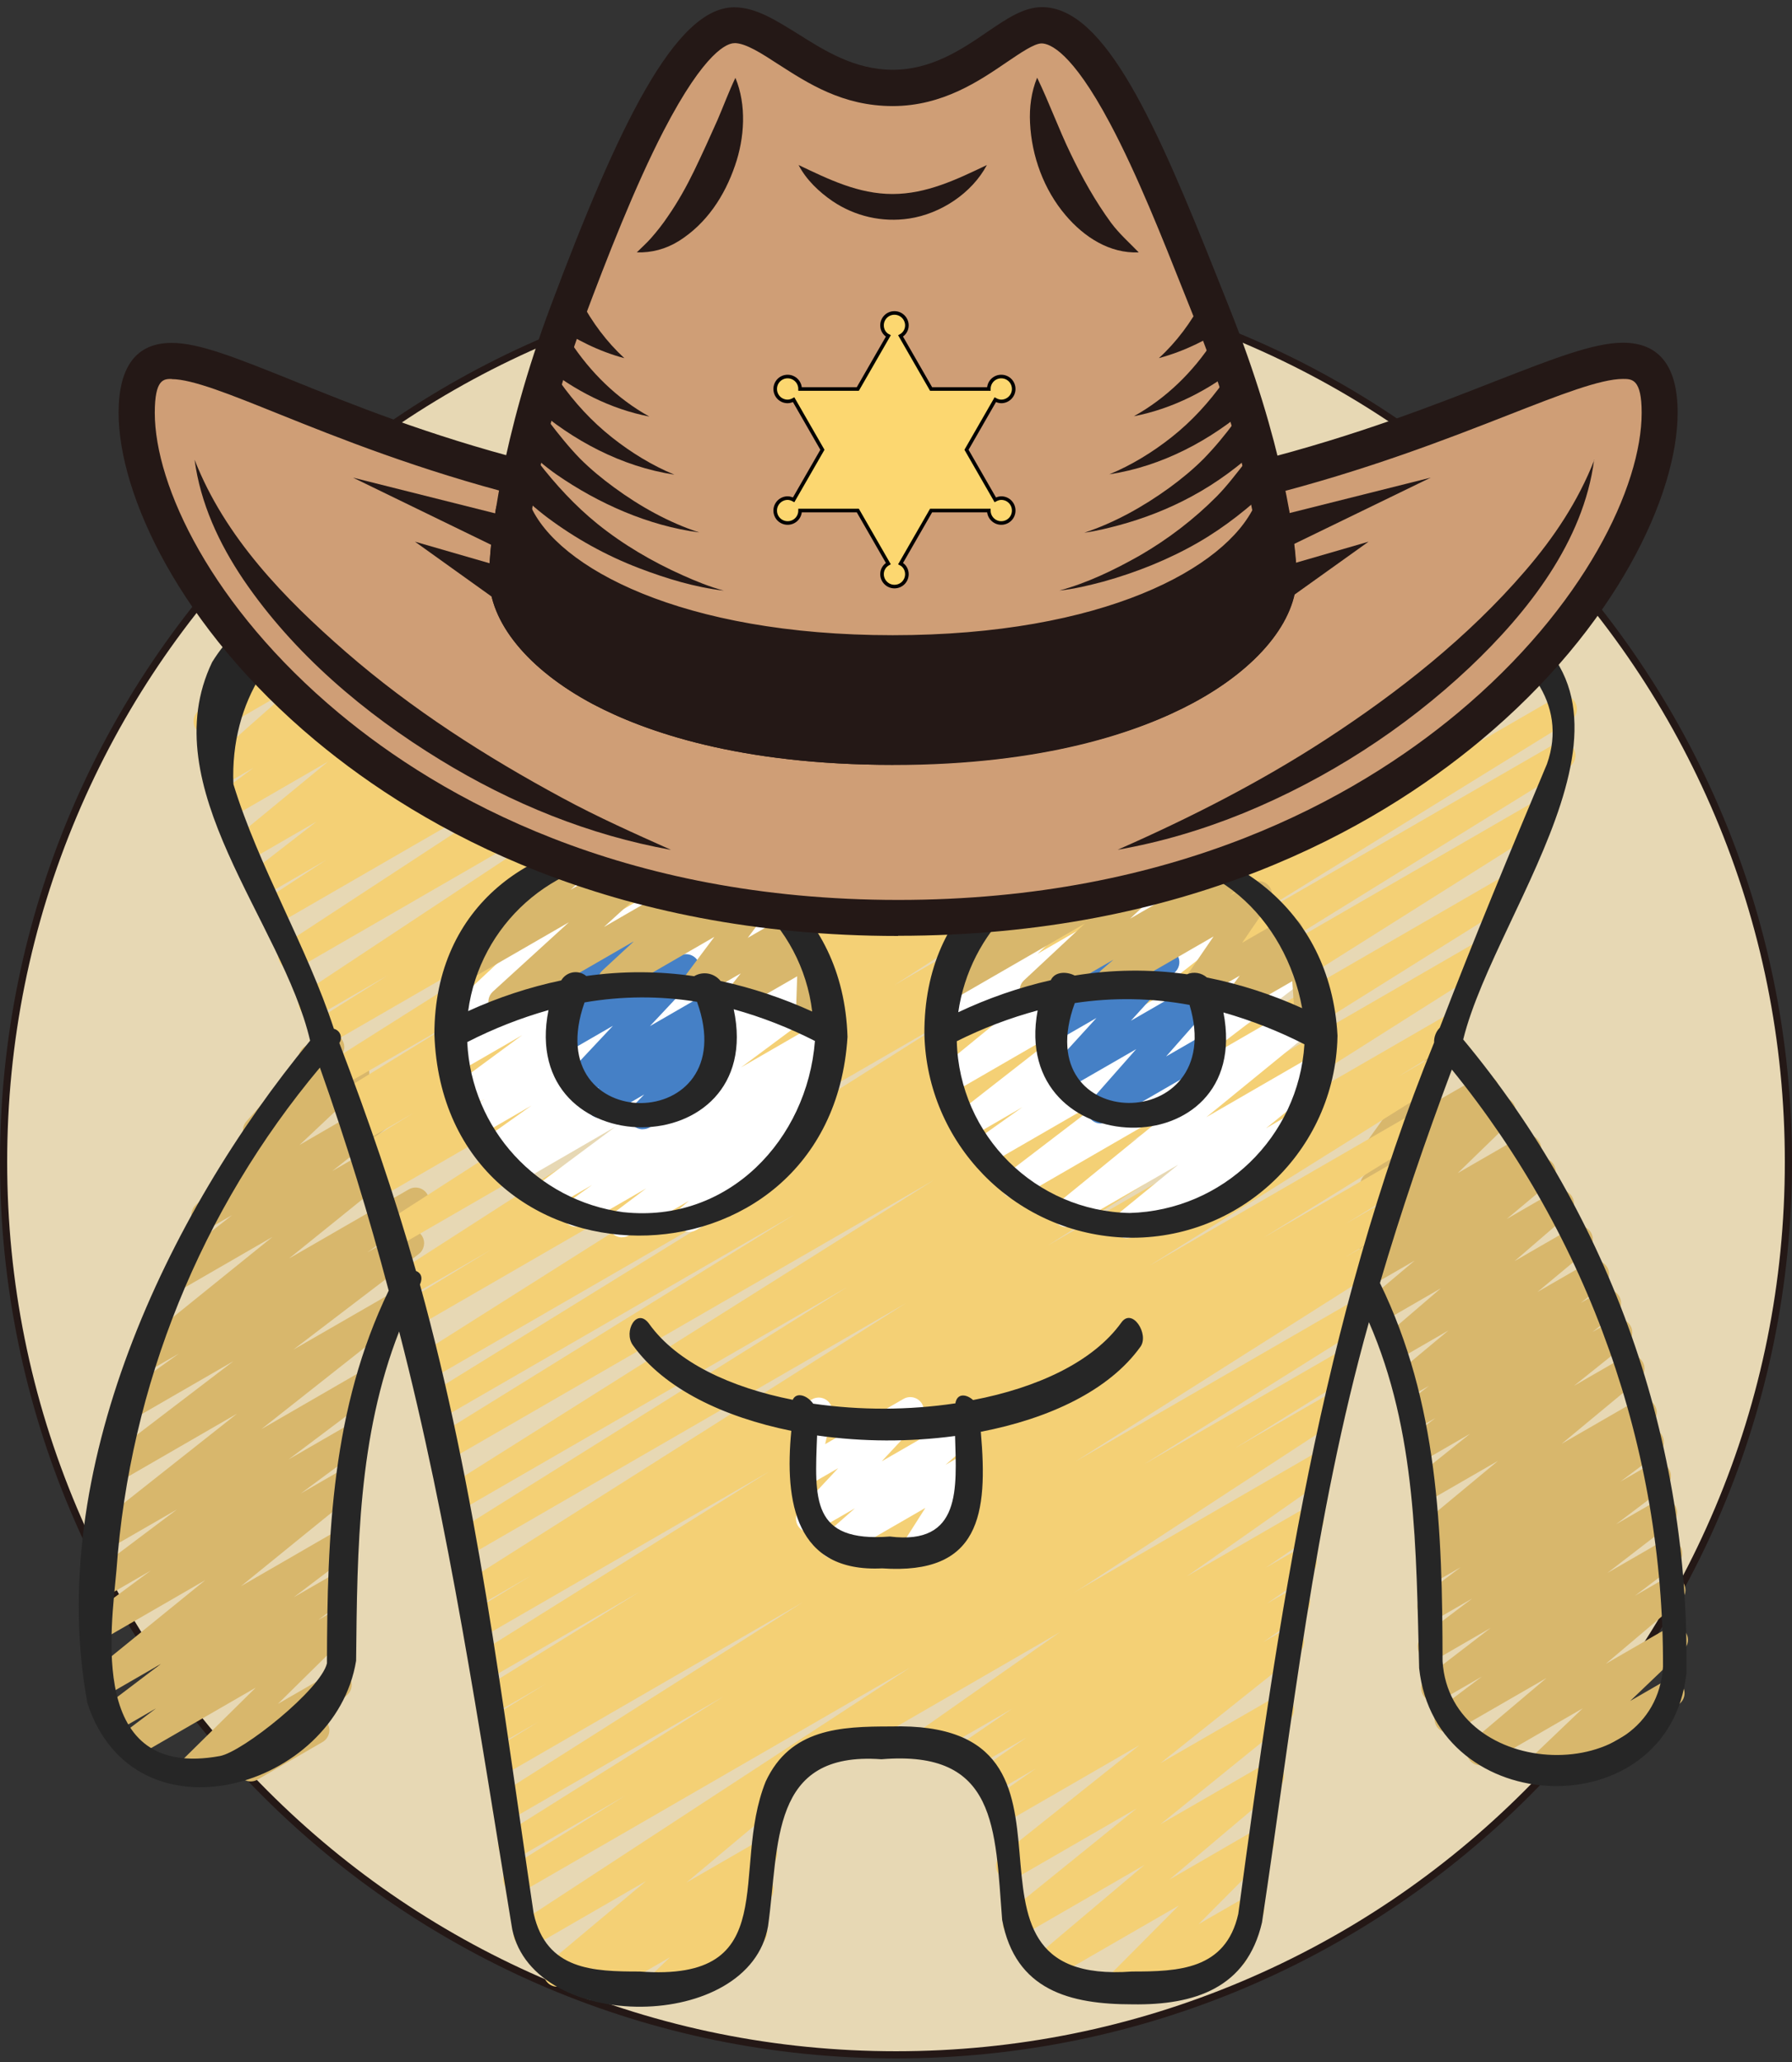 <?xml version="1.0" encoding="UTF-8"?>
<svg xmlns="http://www.w3.org/2000/svg" viewBox="0 0 500 575">
  <rect x="0" y="0" width="500" height="575" fill="#333333" stroke="none"/>
  <defs>
    <style>
      .cls-1 {
        fill: #262626;
      }

      .cls-1, .cls-2, .cls-3, .cls-4, .cls-5, .cls-6, .cls-7, .cls-8 {
        stroke-width: 0px;
      }

      .cls-2 {
        fill: #241816;
      }

      .cls-3 {
        fill: #fff;
      }

      .cls-4 {
        fill: #f4d075;
      }

      .cls-5 {
        fill: #d8b76c;
      }

      .cls-6 {
        fill: #4580c6;
      }

      .cls-7 {
        fill: #e7d8b4;
      }

      .cls-8 {
        fill: #cf9e76;
      }

      .cls-9 {
        fill: #fcd770;
        stroke: #000;
        stroke-miterlimit: 10;
      }
    </style>
  </defs>
  <g id="Capa_1" data-name="Capa 1">
    <g>
      <path class="cls-7" d="m250,573c-66.51,0-129.04-25.9-176.07-72.93C26.9,453.04,1,390.51,1,324s25.9-129.04,72.93-176.07c47.03-47.03,109.56-72.93,176.07-72.93s129.04,25.9,176.07,72.93c47.03,47.03,72.93,109.56,72.93,176.07s-25.9,129.04-72.93,176.07c-47.03,47.03-109.56,72.93-176.07,72.93Z"/>
      <path class="cls-2" d="m250,76c33.48,0,65.96,6.56,96.53,19.49,29.53,12.49,56.05,30.37,78.83,53.15,22.78,22.78,40.66,49.3,53.15,78.83,12.93,30.57,19.49,63.05,19.49,96.53s-6.56,65.96-19.49,96.53c-12.49,29.53-30.37,56.05-53.15,78.83-22.78,22.78-49.3,40.66-78.83,53.15-30.57,12.93-63.05,19.49-96.53,19.49s-65.96-6.56-96.53-19.49c-29.53-12.49-56.05-30.37-78.83-53.15-22.78-22.78-40.66-49.3-53.15-78.83-12.93-30.57-19.49-63.05-19.49-96.53s6.56-65.96,19.49-96.53c12.49-29.53,30.37-56.05,53.15-78.83s49.3-40.66,78.83-53.15c30.57-12.93,63.05-19.49,96.53-19.49m0-2C111.93,74,0,185.93,0,324s111.93,250,250,250,250-111.93,250-250-111.93-250-250-250h0Z"/>
    </g>
  </g>
  <g id="Capa_2" data-name="Capa 2">
    <g>
      <path class="cls-5" d="m429.3,497.18c-2.1,0-3.8-1.7-3.8-3.8,0-1.04.43-2.03,1.18-2.75l14.93-14.25-26.68,15.4c-1.82,1.04-4.14.41-5.18-1.41-.91-1.59-.55-3.59.84-4.78l20.89-17.65-25.56,14.73c-1.83,1.03-4.14.38-5.17-1.45-.92-1.64-.5-3.71.99-4.87l11.77-8.85-11.33,6.54c-1.83,1.03-4.14.38-5.17-1.45-.92-1.63-.51-3.69.96-4.85l17.97-13.8-14.74,8.52c-1.83,1.03-4.14.38-5.17-1.45-.92-1.64-.5-3.71.99-4.87l13.75-10.39-9.64,5.57c-1.83,1.03-4.14.39-5.17-1.44-.93-1.65-.5-3.74,1-4.89l10.59-7.95-6.61,3.8c-1.82,1.04-4.14.41-5.18-1.41-.96-1.67-.51-3.79,1.03-4.93l4.56-3.36-.76.44c-1.83,1.03-4.14.39-5.17-1.44-.9-1.59-.54-3.59.85-4.77l21.73-18.02-18.44,10.63c-1.82,1.04-4.14.4-5.18-1.43-.92-1.61-.53-3.65.91-4.82l14.88-11.91-12.04,6.95c-1.82,1.04-4.14.42-5.18-1.4-.94-1.64-.53-3.73.97-4.89l6.56-5.03-3.99,2.28c-1.82,1.04-4.14.41-5.18-1.42-.93-1.64-.53-3.71.96-4.87l6.45-5-4.34,2.51c-1.82,1.05-4.14.42-5.18-1.4-.92-1.6-.56-3.62.86-4.81l14.09-11.74-13.07,7.55c-1.82,1.05-4.14.42-5.19-1.39-.91-1.58-.57-3.58.81-4.77l15.32-13.14-15.26,8.81c-1.82,1.04-4.14.41-5.18-1.41-.91-1.59-.56-3.61.85-4.79l12.29-10.33-11.34,6.54c-1.82,1.04-4.14.41-5.18-1.42-.93-1.64-.53-3.71.96-4.87l3.04-2.35c-1.23.1-2.41-.49-3.08-1.52-1.16-1.53-.99-3.68.38-5.01l15.05-14.56-9.36,5.4c-1.83,1.03-4.14.39-5.17-1.43-.89-1.57-.55-3.54.8-4.72l2.98-2.57c-2.09-.09-3.72-1.87-3.62-3.96.03-.74.28-1.45.71-2.04l16.71-23.31c-.72-1.76-.03-3.78,1.62-4.73l3.74-2.16c1.82-1.04,4.14-.42,5.18,1.4.74,1.29.66,2.89-.2,4.1l-10.63,14.85,15.23-8.79c1.83-1.03,4.14-.39,5.17,1.43.89,1.57.55,3.54-.8,4.72l-.58.51.87-.5c1.81-1.06,4.14-.45,5.19,1.36.88,1.51.62,3.43-.64,4.64l-15.03,14.6,17.62-10.17c1.82-1.04,4.14-.41,5.18,1.42.93,1.64.53,3.71-.96,4.87l-.2.16h.05c1.83-1.03,4.14-.38,5.17,1.45.89,1.58.54,3.56-.83,4.74l-12.36,10.32,13.12-7.59c1.83-1.03,4.14-.39,5.17,1.43.89,1.57.55,3.54-.8,4.72l-15.29,13.18,16.16-9.33c1.82-1.05,4.14-.42,5.18,1.4.92,1.6.56,3.62-.86,4.81l-14.08,11.72,14.27-8.23c1.81-1.06,4.14-.44,5.19,1.37.96,1.65.55,3.75-.96,4.92l-6.45,5,5.61-3.23c1.83-1.03,4.14-.38,5.17,1.45.92,1.63.51,3.69-.96,4.85l-6.58,5.06,5.48-3.16c1.82-1.04,4.14-.4,5.18,1.43.92,1.61.53,3.65-.91,4.82l-14.88,11.91,13.97-8.06c1.81-1.06,4.13-.46,5.2,1.35.95,1.61.58,3.68-.87,4.86l-21.73,18.01,20.86-12.04c1.82-1.04,4.14-.41,5.18,1.41.96,1.67.51,3.79-1.03,4.93l-4.56,3.34,2.38-1.37c1.74-1,3.96-.48,5.07,1.19,1.11,1.68.72,3.93-.89,5.13l-10.61,7.94,8.41-4.84c1.82-1.04,4.14-.41,5.18,1.41.95,1.66.52,3.76-1,4.91l-13.78,10.4,11.3-6.52c1.82-1.05,4.14-.43,5.19,1.39.95,1.65.53,3.76-.98,4.91l-17.96,13.82,15.19-8.77c1.74-1,3.96-.48,5.07,1.19,1.11,1.67.72,3.92-.88,5.13l-11.7,8.81,8.43-4.87c1.82-1.04,4.14-.41,5.18,1.41.91,1.59.55,3.59-.84,4.78l-20.91,17.67,17.18-9.93c1.79-1.09,4.13-.53,5.22,1.26.95,1.55.67,3.54-.66,4.77l-14.91,14.24,9.45-5.45c1.81-1.06,4.14-.45,5.2,1.36,1.06,1.81.45,4.14-1.36,5.2-.01,0-.03.02-.04.02l-36.84,21.26c-.58.34-1.23.52-1.9.52Z"/>
      <path class="cls-5" d="m53.78,497.06c-2.1,0-3.79-1.71-3.79-3.81,0-1.01.41-1.98,1.13-2.7l20.23-19.94-32.39,18.7c-1.82,1.04-4.14.41-5.18-1.41-.95-1.66-.52-3.76,1-4.91l8.74-6.59-10.36,5.98c-1.81,1.06-4.14.45-5.2-1.35-.98-1.67-.55-3.81,1-4.96l15.95-12.09-15.32,8.85c-1.8,1.08-4.13.49-5.21-1.3-.98-1.64-.59-3.76.91-4.94l31.99-25.96-27.95,16.14c-1.83,1.02-4.14.36-5.16-1.47-.92-1.65-.49-3.72,1.01-4.86l16.87-12.46-12.02,6.94c-1.83,1.03-4.14.38-5.17-1.45-.92-1.64-.5-3.71.99-4.87l23.54-17.69-18.02,10.39c-1.83,1.03-4.14.38-5.17-1.45-.91-1.62-.52-3.65.93-4.82l39.03-30.83-31.81,18.37c-1.82,1.05-4.14.43-5.19-1.39-.95-1.65-.53-3.76.98-4.91l34.99-26.69-26.71,15.42c-1.81,1.06-4.14.46-5.2-1.35-1-1.7-.53-3.89,1.09-5.03l15.64-11.19-7.68,4.43c-1.82,1.04-4.14.41-5.18-1.41-.92-1.61-.55-3.65.89-4.83l38.05-30.7-25.23,14.56c-1.82,1.04-4.14.41-5.18-1.41-.93-1.63-.54-3.69.93-4.86l18.22-14.37-5.6,3.23c-1.79,1.09-4.13.52-5.22-1.27-.95-1.56-.65-3.58.71-4.8l18.34-17.26c-1.55.62-3.33.16-4.4-1.12-1.15-1.45-1.09-3.52.14-4.9l14.75-16.55c-.55-1.7.16-3.56,1.72-4.46l5.16-2.97c1.82-1.05,4.14-.43,5.19,1.39.82,1.42.64,3.2-.46,4.43l-5.03,5.65,7.24-4.17c1.8-1.08,4.13-.49,5.21,1.31.93,1.56.63,3.55-.71,4.77l-18.22,17.16,23.13-13.4c1.82-1.04,4.14-.41,5.18,1.41.93,1.63.54,3.69-.93,4.86l-18.26,14.4,21.7-12.52c1.83-1.03,4.14-.38,5.17,1.44.9,1.6.53,3.62-.89,4.79l-38.04,30.68,33.41-19.27c1.75-1.01,3.99-.47,5.09,1.23,1.1,1.7.67,3.97-.98,5.15l-15.68,11.19,10.15-5.85c1.82-1.05,4.14-.43,5.19,1.39.95,1.65.53,3.76-.98,4.91l-35.01,26.68,25.86-14.89c1.83-1.03,4.14-.38,5.17,1.45.91,1.62.52,3.65-.93,4.82l-39.02,30.79,26.95-15.57c1.83-1.03,4.14-.38,5.17,1.45.92,1.64.5,3.71-.99,4.87l-23.54,17.69,16.11-9.3c1.82-1.04,4.14-.41,5.18,1.41.96,1.67.51,3.79-1.03,4.93l-16.84,12.45,11.05-6.38c1.81-1.06,4.14-.45,5.19,1.36.95,1.62.57,3.69-.9,4.87l-32.02,25.99,26.46-15.28c1.81-1.06,4.14-.45,5.2,1.35.98,1.67.55,3.81-1,4.96l-15.95,12.07,11.39-6.56c1.82-1.04,4.14-.41,5.18,1.41.95,1.66.52,3.76-1,4.91l-8.74,6.59,4.43-2.56c1.82-1.04,4.14-.4,5.18,1.42.85,1.49.59,3.36-.62,4.57l-20.24,19.95,14.91-8.6c1.82-1.04,4.14-.4,5.18,1.42.86,1.51.59,3.41-.66,4.61l-6.98,6.61c.58.34,1.06.82,1.4,1.4,1.05,1.81.43,4.14-1.38,5.19l-18.03,10.41c-1.77,1.12-4.12.59-5.24-1.19-1-1.58-.69-3.66.72-4.89l1.11-1.06-12.91,7.46c-.57.35-1.23.54-1.91.55Z"/>
      <path class="cls-4" d="m311.62,557.94c-2.1,0-3.8-1.7-3.8-3.8,0-1,.4-1.97,1.11-2.68l19.99-20.1-35.94,20.73c-1.83,1.03-4.14.38-5.17-1.45-.88-1.57-.54-3.55.83-4.73l30.72-25.89-33.89,19.57c-1.82,1.05-4.14.42-5.18-1.4-.93-1.62-.55-3.67.9-4.85l35.95-29.05-33.6,19.39c-1.83,1.02-4.14.37-5.17-1.47-.9-1.6-.51-3.62.91-4.78l38.65-30.79-36.31,20.96c-1.82,1.03-4.14.39-5.18-1.43-.96-1.69-.49-3.84,1.1-4.96l11.49-8.06-10.79,6.23c-1.81,1.05-4.14.44-5.19-1.37-1-1.72-.51-3.91,1.13-5.04l12.25-8.47-14.63,8.44c-1.85.99-4.15.3-5.14-1.54-.9-1.67-.43-3.75,1.1-4.87l14.65-10.05-22.02,12.73c-1.82,1.03-4.14.4-5.18-1.43-.96-1.69-.49-3.84,1.1-4.97l39.49-27.71-59.23,34.21c-1.81,1.06-4.14.45-5.2-1.36-1.06-1.81-.45-4.14,1.36-5.2.01,0,.03-.02.04-.02l133.8-77.29c1.84-1.01,4.15-.34,5.16,1.5.92,1.67.46,3.76-1.08,4.89l-39.49,27.72,32.49-18.76c1.83-1.02,4.14-.36,5.16,1.47.94,1.69.46,3.82-1.12,4.94l-14.63,10.04,8.64-4.99c1.81-1.05,4.14-.44,5.19,1.37,1,1.72.51,3.91-1.13,5.04l-12.26,8.5,6.37-3.68c1.82-1.03,4.14-.39,5.18,1.43.96,1.69.49,3.84-1.1,4.96l-11.47,8.03,5.71-3.3c1.82-1.04,4.14-.4,5.18,1.43.92,1.61.53,3.65-.91,4.82l-38.68,30.82,31.61-18.22c1.82-1.04,4.14-.41,5.18,1.41.92,1.61.55,3.65-.89,4.83l-35.91,29.02,28.86-16.65c1.83-1.03,4.14-.38,5.17,1.45.88,1.57.54,3.55-.83,4.73l-30.71,25.92,23.61-13.67c1.84-1,4.15-.32,5.15,1.52.79,1.45.55,3.24-.59,4.44l-20,20.11,12.61-7.27c1.82-1.04,4.14-.41,5.18,1.41.83,1.45.61,3.27-.53,4.48l-5.88,6.23c1.94.8,2.86,3.02,2.06,4.96-.32.77-.88,1.42-1.61,1.84l-15.58,9c-1.83,1.03-4.14.39-5.17-1.43-.81-1.44-.6-3.24.52-4.45l2.35-2.5-14.83,8.57c-.57.34-1.23.53-1.9.53Z"/>
      <path class="cls-4" d="m361.05,198.71c-2.1,0-3.8-1.7-3.8-3.8,0-.99.39-1.95,1.09-2.66l10.18-10.38c-2.02-.57-3.2-2.66-2.63-4.68.27-.95.9-1.76,1.75-2.26l18.13-10.46c1.81-1.06,4.14-.45,5.19,1.36.87,1.48.63,3.36-.58,4.58l-7.19,7.33,19.49-11.25c1.86-.97,4.15-.25,5.12,1.6.91,1.75.34,3.91-1.33,4.96l-43.53,25.16c-.58.33-1.23.5-1.9.49Z"/>
      <path class="cls-4" d="m287.76,168.3c-2.1,0-3.79-1.7-3.79-3.8,0-1.15.53-2.24,1.43-2.96l4.69-3.72c-2.1-.04-3.77-1.77-3.73-3.86.02-1,.43-1.95,1.14-2.64l7.65-7.5c-.74-.33-1.36-.89-1.77-1.59-1.05-1.82-.43-4.14,1.39-5.19l18.22-10.52c1.82-1.05,4.14-.42,5.19,1.39.86,1.5.61,3.39-.63,4.61l-3.26,3.19,13.98-8.06c1.83-1.02,4.14-.37,5.17,1.46.9,1.61.52,3.64-.92,4.8l-1.78,1.41,8.83-5.09c1.77-1.12,4.12-.6,5.24,1.17,1.12,1.77.6,4.12-1.17,5.24-.09.06-.18.11-.28.16l-53.71,31c-.58.34-1.23.51-1.9.51Z"/>
      <path class="cls-4" d="m209.47,176.44c-2.1,0-3.79-1.71-3.79-3.8,0-1.22.59-2.36,1.58-3.08l5.11-3.67-1,.58c-1.84,1-4.15.32-5.15-1.52-.82-1.5-.53-3.37.71-4.55l26.45-23.85-22.02,12.7c-1.82,1.05-4.14.43-5.19-1.39-.78-1.36-.65-3.06.33-4.28l12.42-15.54-.56.32c-1.86.97-4.15.25-5.12-1.6-.91-1.75-.34-3.91,1.33-4.96l18.02-10.43c1.81-1.05,4.14-.43,5.19,1.38.78,1.35.66,3.05-.32,4.27l-12.43,15.54,35.69-20.62c1.84-1,4.15-.32,5.15,1.52.82,1.5.53,3.37-.71,4.55l-26.41,23.88,36.45-21.07c1.83-1.03,4.14-.39,5.17,1.44.95,1.68.49,3.8-1.07,4.93l-5.12,3.68,5.69-3.28c1.86-.97,4.15-.25,5.12,1.6.91,1.75.34,3.91-1.33,4.96l-72.29,41.76c-.58.34-1.23.51-1.9.51Z"/>
      <path class="cls-4" d="m137.15,202.97c-2.1,0-3.8-1.7-3.8-3.8,0-1.2.56-2.32,1.52-3.04l18.6-14.19-16.84,9.72c-1.82,1.04-4.14.42-5.18-1.4-.94-1.64-.53-3.73.97-4.89l17.22-13.24-15.45,8.92c-1.85.99-4.15.3-5.14-1.55-.8-1.5-.51-3.34.71-4.52l24.95-22.37-23.14,13.32c-1.82,1.04-4.14.41-5.18-1.41-.79-1.39-.63-3.13.4-4.34l11.06-12.91c-1.98.7-4.15-.33-4.85-2.31-.61-1.73.1-3.66,1.7-4.57l18.42-10.63c1.82-1.05,4.14-.43,5.19,1.39.8,1.39.64,3.14-.4,4.37l-10.93,12.76,35.52-20.5c1.85-.99,4.15-.3,5.14,1.55.8,1.5.51,3.34-.71,4.52l-24.94,22.4,33.7-19.45c1.82-1.04,4.14-.42,5.18,1.4.94,1.64.53,3.73-.97,4.89l-17.24,13.24,18.29-10.56c1.82-1.05,4.14-.43,5.19,1.39.95,1.65.53,3.75-.98,4.91l-18.6,14.2,17.11-9.87c1.86-.97,4.15-.25,5.12,1.6.91,1.75.34,3.91-1.33,4.96l-68.41,39.49c-.57.34-1.23.52-1.89.52Z"/>
      <path class="cls-4" d="m183.72,557.94c-2.1,0-3.8-1.69-3.8-3.79,0-1.04.42-2.03,1.17-2.75l5.84-5.61-19.8,11.43c-1.82,1.04-4.14.41-5.18-1.42-.93-1.64-.53-3.71.96-4.87l3.16-2.44-8.67,5c-1.81,1.06-4.14.45-5.19-1.36-.94-1.61-.58-3.66.86-4.84l27.16-22.72-31.29,18.07c-1.82,1.04-4.14.4-5.18-1.42-.99-1.73-.46-3.93,1.2-5.04l108.99-71.17-107.83,62.27c-1.8,1.08-4.13.49-5.21-1.31s-.49-4.13,1.31-5.21l32.22-20.02-29.74,17.18c-1.83,1.02-4.14.37-5.17-1.46-.98-1.75-.43-3.96,1.25-5.04l61.13-38.36-58.84,33.97c-1.79,1.08-4.13.51-5.21-1.29s-.51-4.13,1.29-5.21l84.86-53.74-82.77,47.8c-1.84,1-4.15.32-5.15-1.53-.94-1.74-.39-3.91,1.26-4.99l12.78-7.87-10.17,5.82c-1.84,1-4.15.32-5.15-1.53-.94-1.74-.39-3.91,1.26-4.99l16.22-9.94-13.59,7.84c-1.85.99-4.15.29-5.14-1.56-.92-1.72-.38-3.86,1.24-4.95l43.75-27.06-41.3,23.85c-1.8,1.09-4.14.51-5.22-1.28-1.09-1.8-.51-4.14,1.28-5.22l81.47-50.94-79.31,45.79c-1.8,1.07-4.13.48-5.21-1.33-1.07-1.8-.48-4.13,1.33-5.21l16.71-10.2-14.13,8.15c-1.79,1.08-4.13.51-5.21-1.29s-.51-4.13,1.29-5.21l122.52-77.54-120.92,69.82c-1.8,1.08-4.13.5-5.21-1.29-1.08-1.8-.5-4.13,1.29-5.21l108.48-67.84-106.89,61.71c-1.79,1.08-4.13.51-5.21-1.29s-.51-4.13,1.29-5.21l135.03-85.05-133.95,77.33c-1.83,1.03-4.14.38-5.17-1.44-.99-1.76-.43-3.99,1.28-5.07l98.98-61.24-97.6,56.35c-1.8,1.08-4.13.49-5.21-1.31-1.08-1.8-.49-4.13,1.31-5.21h0l96.51-59.61-95.27,55.01c-1.79,1.03-4.07.44-5.14-1.32-1.07-1.77-.53-4.07,1.21-5.18l149.94-94.75-149.76,86.49c-1.82,1.04-4.14.4-5.18-1.42-1.01-1.78-.44-4.04,1.31-5.11l23.12-14.06-21.52,12.39c-1.84,1.01-4.15.34-5.16-1.5-.95-1.72-.42-3.88,1.21-4.98l109.24-70.21-109.23,63.07c-1.79,1.09-4.13.53-5.22-1.26s-.53-4.13,1.26-5.22h0l117.7-75.66-118.07,68.17c-1.8,1.07-4.13.48-5.21-1.33-1.07-1.8-.48-4.13,1.33-5.21l5.27-3.22-3.92,2.28c-1.8,1.07-4.13.48-5.21-1.32-1.07-1.8-.48-4.13,1.32-5.21l14.6-8.94-13.34,7.7c-1.84,1.01-4.15.35-5.16-1.49-.97-1.75-.41-3.96,1.28-5.04l2.7-1.66-1.41.81c-1.84,1-4.15.32-5.15-1.53-.94-1.74-.39-3.91,1.26-4.99l33.76-20.78-32.94,18.98c-1.84,1.01-4.15.34-5.16-1.5-.95-1.73-.42-3.9,1.23-5l93.4-58.97-93.79,54.16c-1.84,1-4.15.31-5.15-1.53-.94-1.73-.4-3.88,1.24-4.97l19.92-12.5-19.19,11.07c-1.85.99-4.15.3-5.14-1.54-.91-1.69-.41-3.8,1.16-4.9l93.15-61.57-94.65,54.67c-1.79,1.11-4.14.55-5.25-1.24-1.11-1.79-.55-4.14,1.24-5.25l87.78-57.42-89.01,51.39c-1.81,1.05-4.14.44-5.19-1.37-1.02-1.75-.48-4,1.22-5.1l16.79-10.97-16.21,9.36c-1.8,1.08-4.13.5-5.21-1.3-1-1.67-.58-3.83.98-5l17.76-13.77-17.66,10.2c-1.81,1.05-4.14.44-5.19-1.37-.94-1.62-.56-3.67.89-4.85l25.2-20.72-25.91,14.97c-1.81,1.05-4.14.44-5.19-1.37-.97-1.67-.53-3.81,1.02-4.96l9.26-6.9-8.57,4.94c-1.81,1.05-4.14.43-5.19-1.38-.91-1.57-.58-3.56.78-4.76l24.06-21.26-22.2,12.85c-1.84,1-4.15.32-5.15-1.52-.79-1.45-.55-3.24.59-4.44l10.68-10.78c-2.01.61-4.13-.51-4.74-2.52-.51-1.68.19-3.49,1.7-4.38l23.77-13.72c1.82-1.05,4.14-.42,5.19,1.39.85,1.48.61,3.35-.59,4.57l-10.54,10.56,30.37-17.53c1.81-1.05,4.14-.43,5.19,1.38.91,1.57.58,3.56-.78,4.76l-24.07,21.26,31.89-18.41c1.81-1.05,4.14-.44,5.19,1.37.97,1.67.53,3.81-1.02,4.96l-9.27,6.9,9.7-5.59c1.82-1.04,4.14-.4,5.18,1.42.91,1.6.54,3.62-.87,4.8l-25.23,20.7,25.99-15c1.82-1.04,4.14-.41,5.18,1.42.93,1.64.53,3.71-.96,4.87l-17.77,13.77,86.38-49.85c1.78-1.02,4.05-.45,5.13,1.3,1.08,1.75.57,4.05-1.15,5.17l-16.73,10.91,88.5-51.08c1.82-1.04,4.14-.4,5.18,1.42.99,1.73.46,3.93-1.2,5.04l-87.8,57.44,85.53-49.36c1.85-.99,4.15-.3,5.14,1.54.91,1.69.41,3.8-1.16,4.9l-93.14,61.55,89.15-51.47c1.82-1.05,4.14-.42,5.19,1.39,1.02,1.77.46,4.03-1.28,5.12l-19.92,12.49,81.7-47.16c1.79-1.08,4.13-.51,5.21,1.29,1.08,1.79.51,4.13-1.29,5.21l-93.31,58.91,98.31-56.73c1.84-1,4.15-.32,5.15,1.53.94,1.74.39,3.91-1.26,4.99l-33.85,20.82,33.78-19.52c1.84-1.01,4.15-.35,5.16,1.49.97,1.75.41,3.96-1.28,5.04l-2.67,1.63.12-.06c1.84-1.01,4.15-.35,5.16,1.49.97,1.75.41,3.96-1.28,5.04l-14.74,9.03,9.58-5.53c1.85-.99,4.15-.29,5.14,1.56.93,1.73.38,3.89-1.27,4.96l-5.87,3.59c1.9-.89,4.16-.07,5.05,1.83.81,1.74.2,3.82-1.44,4.83l-117.7,75.65,109.43-63.18c1.81-1.06,4.14-.45,5.2,1.36,1.04,1.77.48,4.04-1.25,5.13l-109.24,70.23,172.2-99.42c1.82-1.04,4.14-.4,5.18,1.42,1.01,1.78.44,4.04-1.31,5.11l-22.98,13.97,25.45-14.69c1.82-1.04,4.14-.41,5.18,1.41,1,1.76.45,3.99-1.25,5.08l-149.97,94.78,152.28-87.94c1.84-1,4.15-.32,5.15,1.53.94,1.74.39,3.91-1.26,4.99l-96.51,59.61,92.27-53.22c1.86-.97,4.15-.25,5.12,1.61.89,1.71.36,3.81-1.23,4.89l-99.08,61.27,88.64-51.17c1.79-1.08,4.13-.51,5.21,1.29s.51,4.13-1.29,5.21h0l-134.98,85.03,122.26-70.62c1.8-1.08,4.13-.5,5.21,1.29,1.08,1.8.5,4.13-1.29,5.21l-108.51,67.9,96.89-55.94c1.82-1.04,4.14-.41,5.18,1.41,1,1.76.45,3.99-1.25,5.08l-122.51,77.52,110.31-63.67c1.85-.99,4.15-.29,5.14,1.56.93,1.73.38,3.89-1.27,4.96l-16.56,10.13,8.1-4.67c1.84-1,4.15-.31,5.15,1.53.94,1.73.4,3.88-1.24,4.97l-81.47,50.94,71.78-41.44c1.83-1.03,4.14-.38,5.17,1.44.99,1.76.43,3.99-1.28,5.07l-43.72,27.04,35.37-20.42c1.84-1,4.15-.32,5.15,1.53.94,1.74.39,3.91-1.26,4.99l-16.31,10.03,8.85-5.11c1.84-1.01,4.15-.35,5.16,1.49.97,1.75.41,3.96-1.28,5.04l-12.83,7.89,5.54-3.2c1.79-1.08,4.13-.51,5.21,1.29s.51,4.13-1.29,5.21l-84.8,53.7,76.38-44.1c1.82-1.05,4.14-.42,5.19,1.39,1.02,1.77.46,4.03-1.27,5.11l-61.19,38.4,53.79-31.05c1.83-1.03,4.14-.38,5.17,1.44.99,1.76.43,3.99-1.28,5.07l-32.17,19.99,25.47-14.7c1.81-1.05,4.14-.44,5.19,1.37,1.02,1.75.48,4-1.22,5.1l-155.01,101.2c.11.11.2.24.29.36,1.13,1.61.84,3.82-.68,5.09l-27.17,22.73,19.74-11.39c1.83-1.02,4.14-.37,5.17,1.46.91,1.63.51,3.67-.95,4.83l-4.21,3.27c2.05-.44,4.07.86,4.51,2.91.28,1.28-.13,2.61-1.07,3.53l-5.97,5.73c1.91-.86,4.16,0,5.02,1.91.83,1.84.07,4-1.72,4.93l-26.4,15.2c-.57.34-1.23.53-1.9.53Z"/>
      <path class="cls-3" d="m254.98,436.42c-2.1,0-3.8-1.69-3.81-3.78,0-.73.2-1.44.59-2.05l6.43-10.1-23.7,13.67c-1.82,1.04-4.14.41-5.18-1.41-.89-1.56-.57-3.53.78-4.72l8.47-7.45-10.79,6.22c-1.82,1.03-4.14.39-5.18-1.43-.81-1.43-.61-3.23.51-4.44l10.77-11.53-7.34,4.23c-1.82,1.05-4.14.42-5.18-1.4-.48-.83-.62-1.8-.41-2.73l2.33-10.24c-.81-.31-1.49-.89-1.91-1.64-1.04-1.81-.43-4.13,1.38-5.18l3.8-2.21c1.82-1.05,4.14-.42,5.18,1.4.48.83.62,1.8.41,2.73l-1.9,8.35,21.85-12.61c1.81-1.05,4.14-.43,5.19,1.38.84,1.45.63,3.27-.51,4.5l-10.75,11.52,21.86-12.6c1.82-1.04,4.14-.41,5.18,1.41.89,1.56.57,3.53-.78,4.72l-8.45,7.44,4.05-2.34c1.82-1.04,4.14-.42,5.18,1.4.7,1.22.67,2.72-.08,3.91l-6.55,10.26c2.01-.61,4.13.51,4.74,2.52.51,1.68-.19,3.49-1.7,4.38l-12.6,7.27c-.57.34-1.21.53-1.88.54Z"/>
      <path class="cls-3" d="m173.55,345.04c-2.1,0-3.8-1.7-3.8-3.8,0-1.2.56-2.32,1.52-3.04l9.05-6.83-17.74,10.24c-1.84,1.01-4.15.35-5.16-1.49-.92-1.66-.47-3.75,1.06-4.88l6.74-4.81-11.77,6.79c-1.82,1.04-4.14.4-5.18-1.42-.94-1.66-.51-3.76,1.02-4.91l22.45-16.71-27.55,15.95c-1.8,1.07-4.13.47-5.2-1.33-1.03-1.73-.52-3.96,1.15-5.09l1.63-1.12-2.86,1.64c-1.83,1.02-4.14.36-5.16-1.47-.93-1.67-.47-3.78,1.07-4.91l13.47-9.55-14.34,8.28c-1.83,1.02-4.14.37-5.17-1.46-.94-1.69-.47-3.81,1.1-4.94l5.32-3.69-4.46,2.57c-1.83,1.03-4.14.37-5.17-1.46-.93-1.65-.49-3.74,1.02-4.88l19.11-14.06-17.37,10.02c-1.82,1.04-4.14.42-5.18-1.4-.96-1.68-.51-3.82,1.06-4.96l8.46-6.07-4.64,2.67c-1.81,1.06-4.13.46-5.2-1.34-.91-1.55-.62-3.52.71-4.73l25.54-23.87c-2.07-.34-3.47-2.3-3.13-4.37.19-1.12.86-2.1,1.84-2.67l23.63-13.67c1.81-1.05,4.14-.44,5.19,1.38.89,1.54.6,3.49-.71,4.7l-22.78,21.19,40.17-23.15c1.82-1.04,4.14-.42,5.18,1.4.96,1.68.51,3.82-1.06,4.96l-8.46,6.07,12.31-7.11c1.83-1.03,4.14-.37,5.17,1.46.93,1.65.49,3.74-1.02,4.88l-19.13,14.08,22.96-13.19c1.83-1.02,4.14-.37,5.17,1.46.94,1.69.47,3.81-1.1,4.94l-5.25,3.66,6.83-3.92c1.82-1.05,4.14-.42,5.19,1.39.98,1.7.51,3.86-1.09,4.99l-13.53,9.56,15.1-8.72c1.8-1.07,4.13-.47,5.2,1.33,1.03,1.73.52,3.96-1.15,5.09l-1.66,1.14,2.07-1.19c1.82-1.04,4.14-.4,5.18,1.42.94,1.66.51,3.76-1.02,4.91l-22.45,16.68,23.15-13.36c1.82-1.04,4.14-.4,5.18,1.42.96,1.69.5,3.83-1.08,4.96l-6.69,4.77,1.81-1.03c1.82-1.04,4.14-.4,5.18,1.42.94,1.65.52,3.73-.99,4.89l-9.07,6.87.99-.56c1.82-1.04,4.14-.4,5.18,1.42.9,1.58.55,3.58-.83,4.76l-11,9.3c.53.33.96.78,1.27,1.32,1.04,1.81.42,4.13-1.39,5.18l-24.18,13.96c-1.82,1.04-4.14.4-5.18-1.42-.9-1.58-.55-3.58.83-4.76l2.28-1.94-16.71,9.64c-.58.33-1.25.5-1.92.49Z"/>
      <path class="cls-6" d="m179.32,314.91c-2.1,0-3.8-1.69-3.8-3.79,0-.99.38-1.94,1.07-2.65l3.16-3.27-10.49,6.07c-1.83,1.03-4.14.39-5.17-1.44-.88-1.56-.55-3.52.79-4.71l2.28-2-4.31,2.48c-1.82,1.04-4.14.41-5.18-1.41-.83-1.44-.62-3.25.51-4.47l12.84-13.67-12.73,7.35c-1.82,1.05-4.14.42-5.19-1.39-.79-1.38-.65-3.1.37-4.32l7.22-8.67c-2.1-.02-3.78-1.74-3.75-3.84.02-1.34.73-2.57,1.89-3.24l15.57-8.99c1.82-1.05,4.14-.42,5.19,1.39.79,1.38.65,3.1-.37,4.32l-6.25,7.5,16.55-9.57c1.81-1.05,4.14-.43,5.19,1.38.84,1.45.63,3.28-.52,4.5l-12.85,13.67,16.48-9.51c1.83-1.03,4.14-.39,5.17,1.44.88,1.56.55,3.52-.79,4.71l-2.35,2.04c1.92-.85,4.16.02,5.01,1.94.62,1.39.34,3.02-.71,4.13l-5.35,5.52c2.07.34,3.47,2.3,3.13,4.37-.19,1.12-.86,2.1-1.84,2.67l-18.84,10.94c-.58.33-1.23.51-1.9.5Z"/>
      <path class="cls-3" d="m314.3,345.26c-2.1,0-3.8-1.7-3.8-3.79,0-1.14.51-2.23,1.4-2.95l16.86-13.75-29.27,16.89c-1.81,1.05-4.14.44-5.19-1.37-.94-1.62-.56-3.67.89-4.85l32.22-26.27-42.4,24.48c-1.82,1.05-4.14.43-5.19-1.39-.95-1.65-.53-3.75.98-4.91l29.52-22.55-34.39,19.85c-1.82,1.05-4.14.42-5.19-1.39-.98-1.7-.51-3.86,1.09-4.99l13.47-9.55-14.43,8.35c-1.82,1.04-4.14.4-5.18-1.43-.93-1.63-.52-3.69.95-4.85l32.31-25.21-32.86,18.98c-1.81,1.06-4.14.45-5.19-1.36-.95-1.62-.57-3.69.9-4.87l31.45-25.67-28.58,16.46c-1.8,1.08-4.13.49-5.21-1.31-.93-1.56-.63-3.55.71-4.77l25.68-24.04c-2.08-.29-3.52-2.21-3.23-4.29.16-1.15.84-2.16,1.85-2.75l23.63-13.67c1.81-1.06,4.13-.46,5.2,1.34.91,1.55.62,3.52-.71,4.73l-23.1,21.62,40.71-23.5c1.82-1.04,4.14-.41,5.18,1.41.92,1.61.54,3.64-.88,4.81l-31.45,25.67,39.49-22.78c1.82-1.04,4.14-.4,5.18,1.43.93,1.63.52,3.69-.95,4.85l-32.33,25.21,37.44-21.61c1.83-1.02,4.14-.36,5.16,1.47.93,1.67.47,3.78-1.07,4.91l-13.49,9.58,15.1-8.71c1.82-1.05,4.14-.43,5.19,1.39.95,1.65.53,3.75-.98,4.91l-29.52,22.6,32.23-18.61c1.8-1.07,4.13-.48,5.21,1.32.97,1.63.59,3.73-.9,4.92l-32.22,26.28,29.18-16.85c1.81-1.05,4.14-.44,5.19,1.37.94,1.62.56,3.67-.89,4.85l-16.84,13.74,6.83-3.96c1.82-1.04,4.14-.4,5.18,1.42,1.03,1.81.41,4.1-1.38,5.15l-47.66,27.54c-.58.32-1.23.49-1.9.48Z"/>
      <path class="cls-6" d="m307.14,313.3c-2.1,0-3.8-1.7-3.8-3.79,0-.93.34-1.82.95-2.52l12.73-14.43-18.94,10.91c-1.82,1.05-4.14.42-5.18-1.4-.82-1.43-.63-3.23.48-4.45l12.56-13.76-10.97,6.33c-1.82,1.04-4.14.41-5.18-1.42-.83-1.46-.61-3.29.55-4.5l5.42-5.66c-1.89-.9-2.69-3.17-1.79-5.06.33-.69.86-1.27,1.52-1.65l15.57-8.99c1.82-1.04,4.14-.41,5.18,1.42.83,1.46.61,3.29-.55,4.5l-1.33,1.4,9.02-5.22c1.82-1.05,4.14-.42,5.18,1.4.82,1.43.63,3.23-.48,4.45l-12.54,13.78,17.8-10.27c1.81-1.05,4.14-.43,5.19,1.38.82,1.41.64,3.19-.44,4.42l-12.73,14.43,10.63-6.13c1.82-1.04,4.14-.4,5.18,1.42,1.03,1.81.41,4.1-1.38,5.15l-30.74,17.75c-.58.33-1.24.5-1.91.49Z"/>
      <path class="cls-5" d="m225.88,286.38c-2.1,0-3.8-1.7-3.8-3.79,0-.04,0-.09,0-.13l.35-10.21-13.01,7.5c-1.82,1.04-4.14.42-5.18-1.4-.77-1.35-.65-3.03.32-4.25l2.13-2.67-10.37,5.98c-1.82,1.05-4.14.43-5.19-1.39-.76-1.32-.66-2.96.25-4.18l7.94-10.59-26.76,15.45c-1.81,1.05-4.14.44-5.19-1.38-.89-1.54-.6-3.49.71-4.7l8.84-8.17-35,20.2c-1.83,1.02-4.14.36-5.17-1.47-.85-1.52-.55-3.41.71-4.61l21.26-19.38-27.34,15.77c-1.85.99-4.15.3-5.14-1.55-.8-1.5-.51-3.34.71-4.52l13.19-11.85c-2-.62-3.12-2.75-2.49-4.76.28-.91.9-1.69,1.73-2.16l24.23-14c1.85-.99,4.15-.3,5.14,1.55.8,1.5.51,3.34-.71,4.52l-8.83,7.91,26.11-15.07c1.84-1.01,4.15-.34,5.16,1.5.83,1.51.54,3.39-.71,4.58l-21.26,19.39,33.95-19.6c1.81-1.05,4.14-.44,5.19,1.38.89,1.54.6,3.49-.71,4.7l-8.84,8.18,13.54-7.81c1.56-.93,3.55-.61,4.74.76,1.2,1.35,1.28,3.36.2,4.8l-7.95,10.62,11.57-6.67c1.81-1.05,4.14-.43,5.19,1.38.78,1.35.66,3.05-.31,4.27l-2.13,2.67,1.61-.93c1.18-.71,2.66-.71,3.84,0,1.19.71,1.9,2,1.85,3.38l-.36,10.36c2.02-.58,4.12.59,4.69,2.61.48,1.68-.24,3.46-1.76,4.33l-5.07,2.92c-.57.34-1.23.53-1.9.54Z"/>
      <path class="cls-5" d="m365.07,287.5c-.62,0-1.23-.15-1.78-.44-1.16-.61-1.92-1.78-2.01-3.08l-.71-10.37-11.76,6.78c-1.82,1.05-4.14.42-5.19-1.39-.75-1.31-.66-2.93.23-4.15l2.07-2.79-9.97,5.75c-1.82,1.05-4.14.43-5.19-1.39-.73-1.26-.67-2.84.15-4.04l7.7-11.25-26.87,15.49c-1.82,1.05-4.14.42-5.19-1.39-.91-1.58-.57-3.58.81-4.77l3.3-2.84-20.42,11.79c-1.81,1.06-4.13.46-5.2-1.34-.91-1.55-.62-3.52.71-4.73l16.93-15.79-36.45,21.04c-1.84,1.01-4.15.34-5.16-1.5-.8-1.46-.56-3.27.6-4.47l17.63-17.65c-1.96.74-4.15-.25-4.89-2.21-.66-1.74.04-3.69,1.64-4.62l24.23-14c1.84-1.01,4.15-.34,5.16,1.5.8,1.46.56,3.27-.6,4.47l-17.47,17.53,40.37-23.31c1.81-1.06,4.13-.46,5.2,1.34.91,1.55.62,3.52-.71,4.73l-16.93,15.79,26.81-15.48c1.82-1.05,4.14-.42,5.19,1.39.91,1.58.57,3.58-.81,4.77l-3.32,2.86,6.07-3.51c1.81-1.06,4.14-.44,5.19,1.37.74,1.27.68,2.85-.15,4.06l-7.69,11.25,11.28-6.51c1.82-1.05,4.14-.43,5.19,1.39.75,1.3.66,2.93-.23,4.15l-2.08,2.81,1.27-.72c1.82-1.05,4.14-.43,5.19,1.39.29.5.46,1.07.5,1.65l.76,11.27c2.07.31,3.51,2.24,3.2,4.31-.17,1.14-.85,2.15-1.85,2.73l-2.89,1.67c-.57.32-1.22.49-1.88.49Z"/>
      <path class="cls-1" d="m24.38,474.92c13.18,40.19,69.22,23.77,74.98-11.81.32-31.49.57-62.6,12.01-91.82,14.09,54.44,22.22,110.19,31.55,166.71,6.07,29.08,66.31,28.79,71.38-.88,3.21-22.84.38-48.84,31.62-46.54,32.36-2.7,31.69,19.23,33.7,44.8,3.71,19.67,18.94,23.54,36.37,23.54,17.43.26,31.89-4.59,36.13-22.83,8.43-55.96,14.49-112.79,29.84-167.4,13.34,30.6,13.15,63.38,14.01,96.51,4.6,42.52,69.68,44.57,74.56,1.52,1.1-64.51-20.99-127.27-62.27-176.86,9.38-37.83,60.9-96.86,6.44-120.84-18.22-7.87-36.53-8.29-48.34,6.96,14.25-46.92-59.28-71.3-77.75-28.99.16-50.69-82.77-50.64-82.77,0-18.96-43.22-93.31-16.8-77.39,30.54-16.66-17.62-44.45-18.39-62.07-1.73-2.77,2.62-5.19,5.59-7.19,8.84-16.71,34.87,19.58,72.36,27.34,105.55-40.12,48.58-74.05,120.45-62.14,184.73Zm439.63-10.16c-2.23,34.13-59.41,32.02-61.51-1.52-.04-36.45-1.24-72.25-17.47-105.46,5.92-20.14,12.71-39.93,20.06-59.53,38.28,47.03,59.1,105.87,58.92,166.52ZM65.13,218.73c-2.02-46.81,52.46-74.11,70.58-9.64,2.13,5.03,7.11.4,6.2-3.59l-8.43-37.14c-5.54-35.27,57.24-48.42,67.48-14.27l5.01,22.02c10.21,14.99,5.9-26.99,6.69-31.83,2.39-35.52,66.72-35.38,69.1.09v30.53c6.32,16.33,10.13-16.21,11.74-20.9,10.25-34.17,72.96-20.81,67.41,14.43l-8.43,37.13c-.91,4.04,4.16,8.45,6.3,3.42,2.99-7.03,5.97-14.07,8.96-21.11,15.83-31.86,75.94-8.7,63.89,25.17-10.26,24.47-20.44,48.88-29.9,73.53-1.08,1.11-1.65,2.61-1.59,4.15-31.57,77.51-43.5,160.62-54.64,243-3.52,15.63-16.81,16.05-29.62,16.05-58.14,4.3-3.2-70.13-67.36-68.34-14.08,0-28,.6-34.88,15.36-10.02,24.91,5.32,55.99-35.19,52.98-12.91,0-25.99-.36-29.54-16.14-8.78-58.77-15.85-118.02-31.74-175.42.91-2.04.22-3.28-1.1-3.8-6.12-21.57-13.42-42.68-21.39-63.57.8-1.17.5-2.78-.67-3.58-.26-.18-.55-.3-.85-.38-7.56-23.05-20.96-45.1-28.03-68.19Zm24.13,78.97c7.32,20.62,13.67,41.34,19.19,62.19-15.86,32.78-17.16,67.96-17.22,103.93-1.72,7.29-23.49,24.69-29.87,25.86-37.01,6.78-30.28-35.65-28.86-51.87,3.72-51.51,23.58-100.54,56.76-140.11Z"/>
      <path class="cls-1" d="m121.2,288.43c2.62,74.53,110.62,74.9,115.27.71-2.3-73.45-115.2-73.84-115.27-.71Zm52.78,49.61c-24.1-3.19-42.46-23.16-43.61-47.45,7.25-3.71,14.84-6.7,22.67-8.92-8.74,43.63,61.04,43.61,51.68-.23,7.83,2.18,15.42,5.14,22.66,8.84-2.14,27.5-24.16,50.9-53.4,47.75h0Zm20.5-58.68c13.5,37.41-44.67,37.82-31.38.17,10.38-1.8,20.98-1.86,31.38-.17h0Zm-15.95-40.25c24.55.2,45.14,18.59,48.09,42.96-8.2-3.73-16.76-6.59-25.56-8.51-1.78-2.23-4.93-2.81-7.38-1.34-9.98-1.46-20.12-1.47-30.1-.05-1.97-1.64-4.89-1.38-6.54.59-.17.2-.31.41-.44.63-8.95,1.89-17.66,4.76-25.98,8.56,3.26-24.13,23.6-42.29,47.94-42.81l-.03-.03Z"/>
      <path class="cls-1" d="m313.01,345.08c31.64,1.56,58.56-22.82,60.12-54.47.03-.6.05-1.21.06-1.81-3.9-72.33-115.65-74.46-115.27-.43.72,30.4,24.73,55.11,55.09,56.7Zm2.19-6.83c-26.3-.51-47.55-21.61-48.24-47.9,7.22-3.61,14.77-6.48,22.56-8.59-7.97,42.68,60.37,44.33,51.84.57,7.8,2.22,15.37,5.19,22.6,8.88-1.66,25.92-22.79,46.31-48.76,47.04h0Zm16.71-57.99c10.98,36.53-45.63,36.45-32.02-.55,10.63-1.61,21.46-1.43,32.03.52l-.02.02Zm-21.14-40.76c27.43-3.44,48.02,16.62,52.55,41.64-8.5-3.86-17.42-6.73-26.58-8.56-1.52-1.34-3.67-1.69-5.54-.9-10.4-1.46-20.97-1.34-31.33.36-2.28-1.19-5.57-1.14-6.68,1.29-8.9,2.04-17.56,5.04-25.82,8.94,3.24-22.38,20.99-39.87,43.41-42.77h-.02Z"/>
      <path class="cls-1" d="m221.21,390.35c-17.31-3.42-32.34-10.4-40.06-21.15-3.47-4.84-7.29,2.13-4.56,5.92,8.7,12.15,25.26,20.03,44.2,23.88-1.92,19.8,1.12,39.53,25.34,38.35,27.34,1.88,29.57-15.07,27.53-38.09,19.08-3.68,35.8-11.51,44.55-23.72,2.49-3.47-2.28-11.01-5.32-6.76-7.91,11.03-23.54,18.22-41.38,21.63-1.91-1.72-4.48-1.95-4.94.92-13.15,1.95-26.52,1.98-39.68.09-1.64-2.32-4.69-3.36-5.7-1.08Zm45.27,10.11c.41,14.58,1.84,30.49-18.18,28.01-21.98,1.7-21-10.39-20.32-28.18,12.77,1.8,25.72,1.85,38.5.14v.04Z"/>
    </g>
  </g>
  <g id="Capa_3" data-name="Capa 3">
    <g>
      <path class="cls-8" d="m463,115.11c0,45.6-70.88,140.85-212.43,140.85S38.1,160.71,38.1,115.11s59.25,31.03,210.46,31.03c151.34.09,214.45-76.63,214.45-31.03Z"/>
      <path class="cls-2" d="m250.57,261c-80.32,0-132.68-29.63-162.53-54.47-37.92-31.6-54.95-68.69-54.95-91.42,0-12.95,5-19.49,14.79-19.49,7.72,0,18.04,4.17,33.58,10.4,32.52,13.17,86.99,35.11,167.18,35.11s135.36-21.81,168.63-34.85c15.89-6.19,27.39-10.71,35.55-10.71,10.14,0,15.27,6.54,15.27,19.49,0,22.74-16.94,59.78-54.95,91.42-29.85,24.84-82.21,54.47-162.53,54.47l-.04.04ZM47.89,105.67c-2.19,0-4.7,0-4.7,9.44,0,20.32,15.84,54.12,51.31,83.7,28.57,23.79,78.83,52.14,156.12,52.14s127.55-28.35,156.12-52.14c35.46-29.58,51.31-63.33,51.31-83.7,0-9.44-2.68-9.44-5.22-9.44-6.28,0-17.6,4.43-31.86,10.01-34.02,13.3-90.81,35.55-172.32,35.55s-137.69-22.47-170.91-35.81c-13.43-5.4-24.05-9.7-29.85-9.7v-.04Z"/>
      <path class="cls-8" d="m290.69,7.05c-9.09,0-20.85,17.47-41.61,17.47s-33.44-17.47-44.29-17.47c-15.27,0-33.66,45.91-46.52,80.23-12.86,34.37-16.77,63.07-16.77,73.6,0,19.71,34.28,47.36,107.53,47.36s107.53-28.66,107.53-47.36c0-10.27-4.43-38.36-18.52-73.34-11.76-29.36-30.42-80.54-47.45-80.54l.09.04Z"/>
      <path class="cls-2" d="m249.12,213.29c-42.71,0-69.04-9.22-83.61-16.9-18.17-9.66-29.01-22.87-29.01-35.55,0-10.27,3.6-39.33,17.12-75.4C172.4,35.4,188.34,2.04,204.84,2.04c5.97,0,11.41,3.47,17.73,7.37,7.46,4.7,15.89,10.05,26.55,10.05s19.09-5.57,26.25-10.49c5.49-3.73,10.23-6.98,15.36-6.98,17.6,0,31.95,32.74,48.94,75.45,1.14,2.9,2.24,5.62,3.25,8.16,14.92,37.18,18.87,65.44,18.87,75.23,0,12.33-10.84,25.5-28.92,35.2-14.7,7.81-41.17,17.16-83.7,17.16l-.04.09ZM204.84,12.05c-1.67,0-7.94,1.76-19.71,24.49-8.03,15.54-15.71,35.24-22.16,52.45-12.11,32.17-16.46,60.61-16.46,71.85,0,6.85,6.19,17.38,23.66,26.69,13.61,7.2,38.27,15.76,78.92,15.76s65.27-8.73,78.92-16.06c17.47-9.35,23.66-20.06,23.66-26.33,0-10.58-4.87-38.27-18.17-71.45-1.05-2.59-2.11-5.35-3.29-8.25-5.79-14.57-12.95-32.65-20.5-46.79-10.71-20.15-16.9-22.3-19.09-22.3-2.06,0-5.93,2.68-9.7,5.22-7.55,5.14-17.86,12.25-31.86,12.25s-23.7-6.41-31.86-11.63c-4.65-3.03-9.13-5.93-12.25-5.93l-.09.04Z"/>
      <g>
        <path class="cls-2" d="m249.12,182.08c-63.69,0-97.92-20.98-105.78-39.33-1.27,8.03-1.76,14.31-1.76,18.08,0,19.71,34.28,47.36,107.53,47.36s107.53-28.66,107.53-47.36c0-3.73-.61-9.88-2.06-17.82-8.25,17.86-42.44,39.06-105.51,39.06h.04Z"/>
        <path class="cls-2" d="m249.12,213.29c-42.71,0-69.04-9.22-83.61-16.9-18.17-9.66-29.01-22.87-29.01-35.55,0-4.65.61-11.32,1.84-18.87.35-2.19,2.11-3.95,4.35-4.21s4.35.97,5.22,3.03c7.46,17.47,42.31,36.34,101.17,36.34s92.92-18.74,100.99-36.17c.92-1.98,3.03-3.12,5.22-2.9,2.19.26,3.95,1.89,4.3,4.08,1.32,7.55,2.11,14.22,2.11,18.74,0,12.33-10.84,25.5-28.92,35.2-14.66,7.9-41.13,17.25-83.61,17.25l-.04-.04Zm-102.4-56.75c-.13,1.62-.13,3.12-.13,4.35,0,6.85,6.19,17.38,23.66,26.69,13.61,7.2,38.27,15.76,78.92,15.76s65.27-8.73,78.92-16.06c17.47-9.35,23.66-20.06,23.66-26.33,0-1.32-.09-2.94-.22-4.7-16.11,16.68-50.83,30.99-102.35,30.99-54.6-.09-87.3-14.79-102.4-30.68h-.04Z"/>
      </g>
      <path class="cls-2" d="m354.68,148.73c-1.27,2.59-2.59,5.22-4.43,7.55-2.41,2.9-4.92,5.57-7.81,7.94-5.97,5-12.68,8.95-19.71,12.16-14.57,6.67-30.46,10.14-46.3,12.03-16.42,1.98-33.14,1.98-49.64.57-15.84-1.32-32.22-4.43-46.96-10.58-7.81-3.25-15.76-7.02-22.3-12.47-3.25-2.68-6.32-5.49-9-8.78-2.19-2.68-3.73-5.62-5.14-8.73,3.16,5.49,7.11,10.36,12.25,14.09,6.06,4.43,12.47,7.9,19.36,10.84,14.44,6.14,30.42,9.22,45.95,10.84,16.33,1.67,32.74,1.84,49.11.7,8.08-.57,16.2-1.62,24.05-3.16,7.55-1.54,15.14-3.29,22.38-5.97,7.94-2.94,16.06-6.28,23-11.28,3.38-2.41,6.54-5,9.44-8.03,2.24-2.41,3.99-5,5.71-7.72h.04Z"/>
      <path class="cls-2" d="m317.73,70.38c-8.16.35-15.27-4.3-20.41-10.36-6.06-7.11-9.48-16.46-9.92-25.76-.22-4.3.35-8.65,1.98-12.6,3.38,6.98,5.97,14.22,9.35,21.2,3.25,6.76,6.85,13.21,11.28,19.27,2.33,3.12,5.14,5.57,7.72,8.25Z"/>
      <path class="cls-2" d="m177.67,70.38c1.32-1.32,2.77-2.59,3.99-3.99,1.67-1.89,3.29-3.95,4.7-6.06,2.77-3.99,5.22-8.38,7.33-12.73,2.24-4.65,4.43-9.44,6.5-14.13,1.67-3.86,3.16-7.94,5-11.76,3.16,7.55,2.55,16.81-.09,24.4-2.9,8.51-7.94,16.24-15.71,21.11-3.6,2.24-7.59,3.29-11.76,3.16h.04Z"/>
      <path class="cls-2" d="m54.29,128.19c8.43,21.59,24.97,38.62,42.22,53.63,18.39,15.98,38.98,29.14,60.39,40.69,9.88,5.35,20.15,9.92,30.33,14.48-22.82-4.08-44.55-12.95-64.34-25.06-21.2-12.95-40.91-29.63-54.95-50.26-6.85-10.14-12.03-21.33-13.65-33.49Z"/>
      <path class="cls-2" d="m444.79,128.19c-2.94,22.82-18.52,42.57-34.76,57.94-18.21,17.16-39.77,31.03-62.94,40.56-11.41,4.65-23.17,8.16-35.24,10.27,20.15-8.87,39.68-18.79,58.16-30.81,20.28-13.21,39.63-28.49,55.48-46.88,8.08-9.35,14.84-19.49,19.36-31.03l-.04-.04Z"/>
      <path class="cls-2" d="m222.83,46.02c8.38,3.99,16.68,8.08,26.2,8.08s17.95-4.08,26.33-8.08c-4.21,7.9-12.95,13.61-21.68,14.92-7.46,1.14-15.14-.61-21.42-4.87-3.73-2.55-7.33-5.97-9.44-10.05Z"/>
      <path class="cls-9" d="m279.37,138.9c-.61,0-1.19.22-1.67.48l-8.03-13.96,8.03-13.96c.48.26,1.05.48,1.67.48,1.89,0,3.47-1.54,3.47-3.47s-1.54-3.47-3.47-3.47-3.47,1.54-3.47,3.47h-16.11l-8.51-14.79c1.05-.57,1.76-1.67,1.76-2.94,0-1.89-1.54-3.47-3.47-3.47s-3.47,1.54-3.47,3.47c0,1.27.7,2.41,1.76,2.94l-8.51,14.79h-16.11c0-1.89-1.54-3.47-3.47-3.47s-3.47,1.54-3.47,3.47,1.54,3.47,3.47,3.47c.61,0,1.19-.22,1.67-.48l8.03,13.96-8.03,13.96c-.48-.26-1.05-.48-1.67-.48-1.89,0-3.47,1.54-3.47,3.47s1.54,3.47,3.47,3.47,3.47-1.54,3.47-3.47h16.11l8.51,14.79c-1.05.57-1.76,1.67-1.76,2.94,0,1.89,1.54,3.47,3.47,3.47s3.47-1.54,3.47-3.47c0-1.27-.7-2.41-1.76-2.94l8.51-14.79h16.11c0,1.89,1.54,3.47,3.47,3.47s3.47-1.54,3.47-3.47-1.54-3.47-3.47-3.47Z"/>
      <g>
        <path class="cls-2" d="m354.81,135.65c-6.32,5.93-12.95,11.28-20.5,15.63-8.3,4.78-17.34,8.38-26.55,10.93-3.99,1.05-8.08,2.06-12.16,2.46,7.81-2.11,15.41-5.79,22.47-9.79,7.81-4.52,15.05-10.05,21.42-16.46,2.9-2.94,5.4-6.28,7.94-9.48,2.41,2.24,4.92,4.52,7.37,6.76v-.04Z"/>
        <path class="cls-2" d="m351.87,124.37c-5.97,5.49-12.25,10.23-19.44,14.09-6.41,3.47-13.3,6.14-20.32,8.03-3.12.83-6.32,1.62-9.57,2.06,8.43-2.77,16.55-7.33,23.7-12.51,3.38-2.46,6.63-5.14,9.57-8.08,3.16-3.25,5.97-6.63,8.65-10.27,2.41,2.24,4.92,4.52,7.37,6.76l.04-.09Z"/>
        <path class="cls-2" d="m348.93,113.13c-11.1,9.66-24.71,16.9-39.41,19.14,6.19-2.55,12.11-6.19,17.38-10.36,5.71-4.52,10.4-9.7,14.66-15.63,2.46,2.33,4.92,4.56,7.37,6.85Z"/>
        <path class="cls-2" d="m345.95,101.85c-8.6,6.89-18.65,12.11-29.58,14.22,9-5,16.55-12.38,22.12-20.98,2.55,2.33,5,4.52,7.46,6.76Z"/>
        <path class="cls-2" d="m343.05,90.57c-6.06,4.17-12.6,7.37-19.71,9.3,5-4.56,9-10.01,12.16-15.98,2.46,2.24,5,4.43,7.55,6.67Z"/>
      </g>
      <g>
        <path class="cls-2" d="m150.19,128.89c4.92,6.32,10.23,12.11,16.46,17.16,7.24,5.84,15.36,10.58,23.79,14.35,3.73,1.67,7.59,3.25,11.54,4.3-8.08-.92-16.11-3.38-23.7-6.28-9.09-3.47-17.69-8.25-25.41-14-3.6-2.68-6.85-5.71-10.05-8.78,2.46-2.24,4.92-4.52,7.37-6.76Z"/>
        <path class="cls-2" d="m153.18,117.61c2.77,3.6,5.49,7.02,8.65,10.27,2.94,2.94,6.19,5.62,9.57,8.08,7.11,5.22,15.27,9.79,23.7,12.51-14.13-1.84-28.09-8.03-39.77-16.11-3.47-2.41-6.5-5.14-9.57-7.94,2.46-2.33,4.92-4.56,7.37-6.85l.04.04Z"/>
        <path class="cls-2" d="m156.12,106.37c4.21,5.93,8.95,11.1,14.66,15.63,5.27,4.17,11.19,7.81,17.38,10.36-14.7-2.24-28.31-9.48-39.41-19.14,2.46-2.33,4.92-4.56,7.37-6.85Z"/>
        <path class="cls-2" d="m159.06,95.18c5.62,8.6,13.08,15.98,22.12,20.98-10.93-2.11-20.98-7.33-29.58-14.22,2.46-2.33,5-4.52,7.46-6.76Z"/>
        <path class="cls-2" d="m162.05,83.9c3.16,5.97,7.2,11.41,12.16,15.98-7.11-1.89-13.65-5.22-19.71-9.3,2.55-2.24,5.05-4.43,7.55-6.67Z"/>
      </g>
      <g>
        <polygon class="cls-2" points="142.38 154.52 98.49 133.19 145.85 145.08 142.38 154.52"/>
        <polygon class="cls-2" points="139.88 168.3 115.78 151.05 144.31 159.3 139.88 168.3"/>
        <polygon class="cls-2" points="351.79 145.08 399.19 133.19 355.25 154.52 351.79 145.08"/>
        <polygon class="cls-2" points="353.37 159.3 381.85 151.05 357.71 168.3 353.37 159.3"/>
      </g>
    </g>
  </g>
</svg>